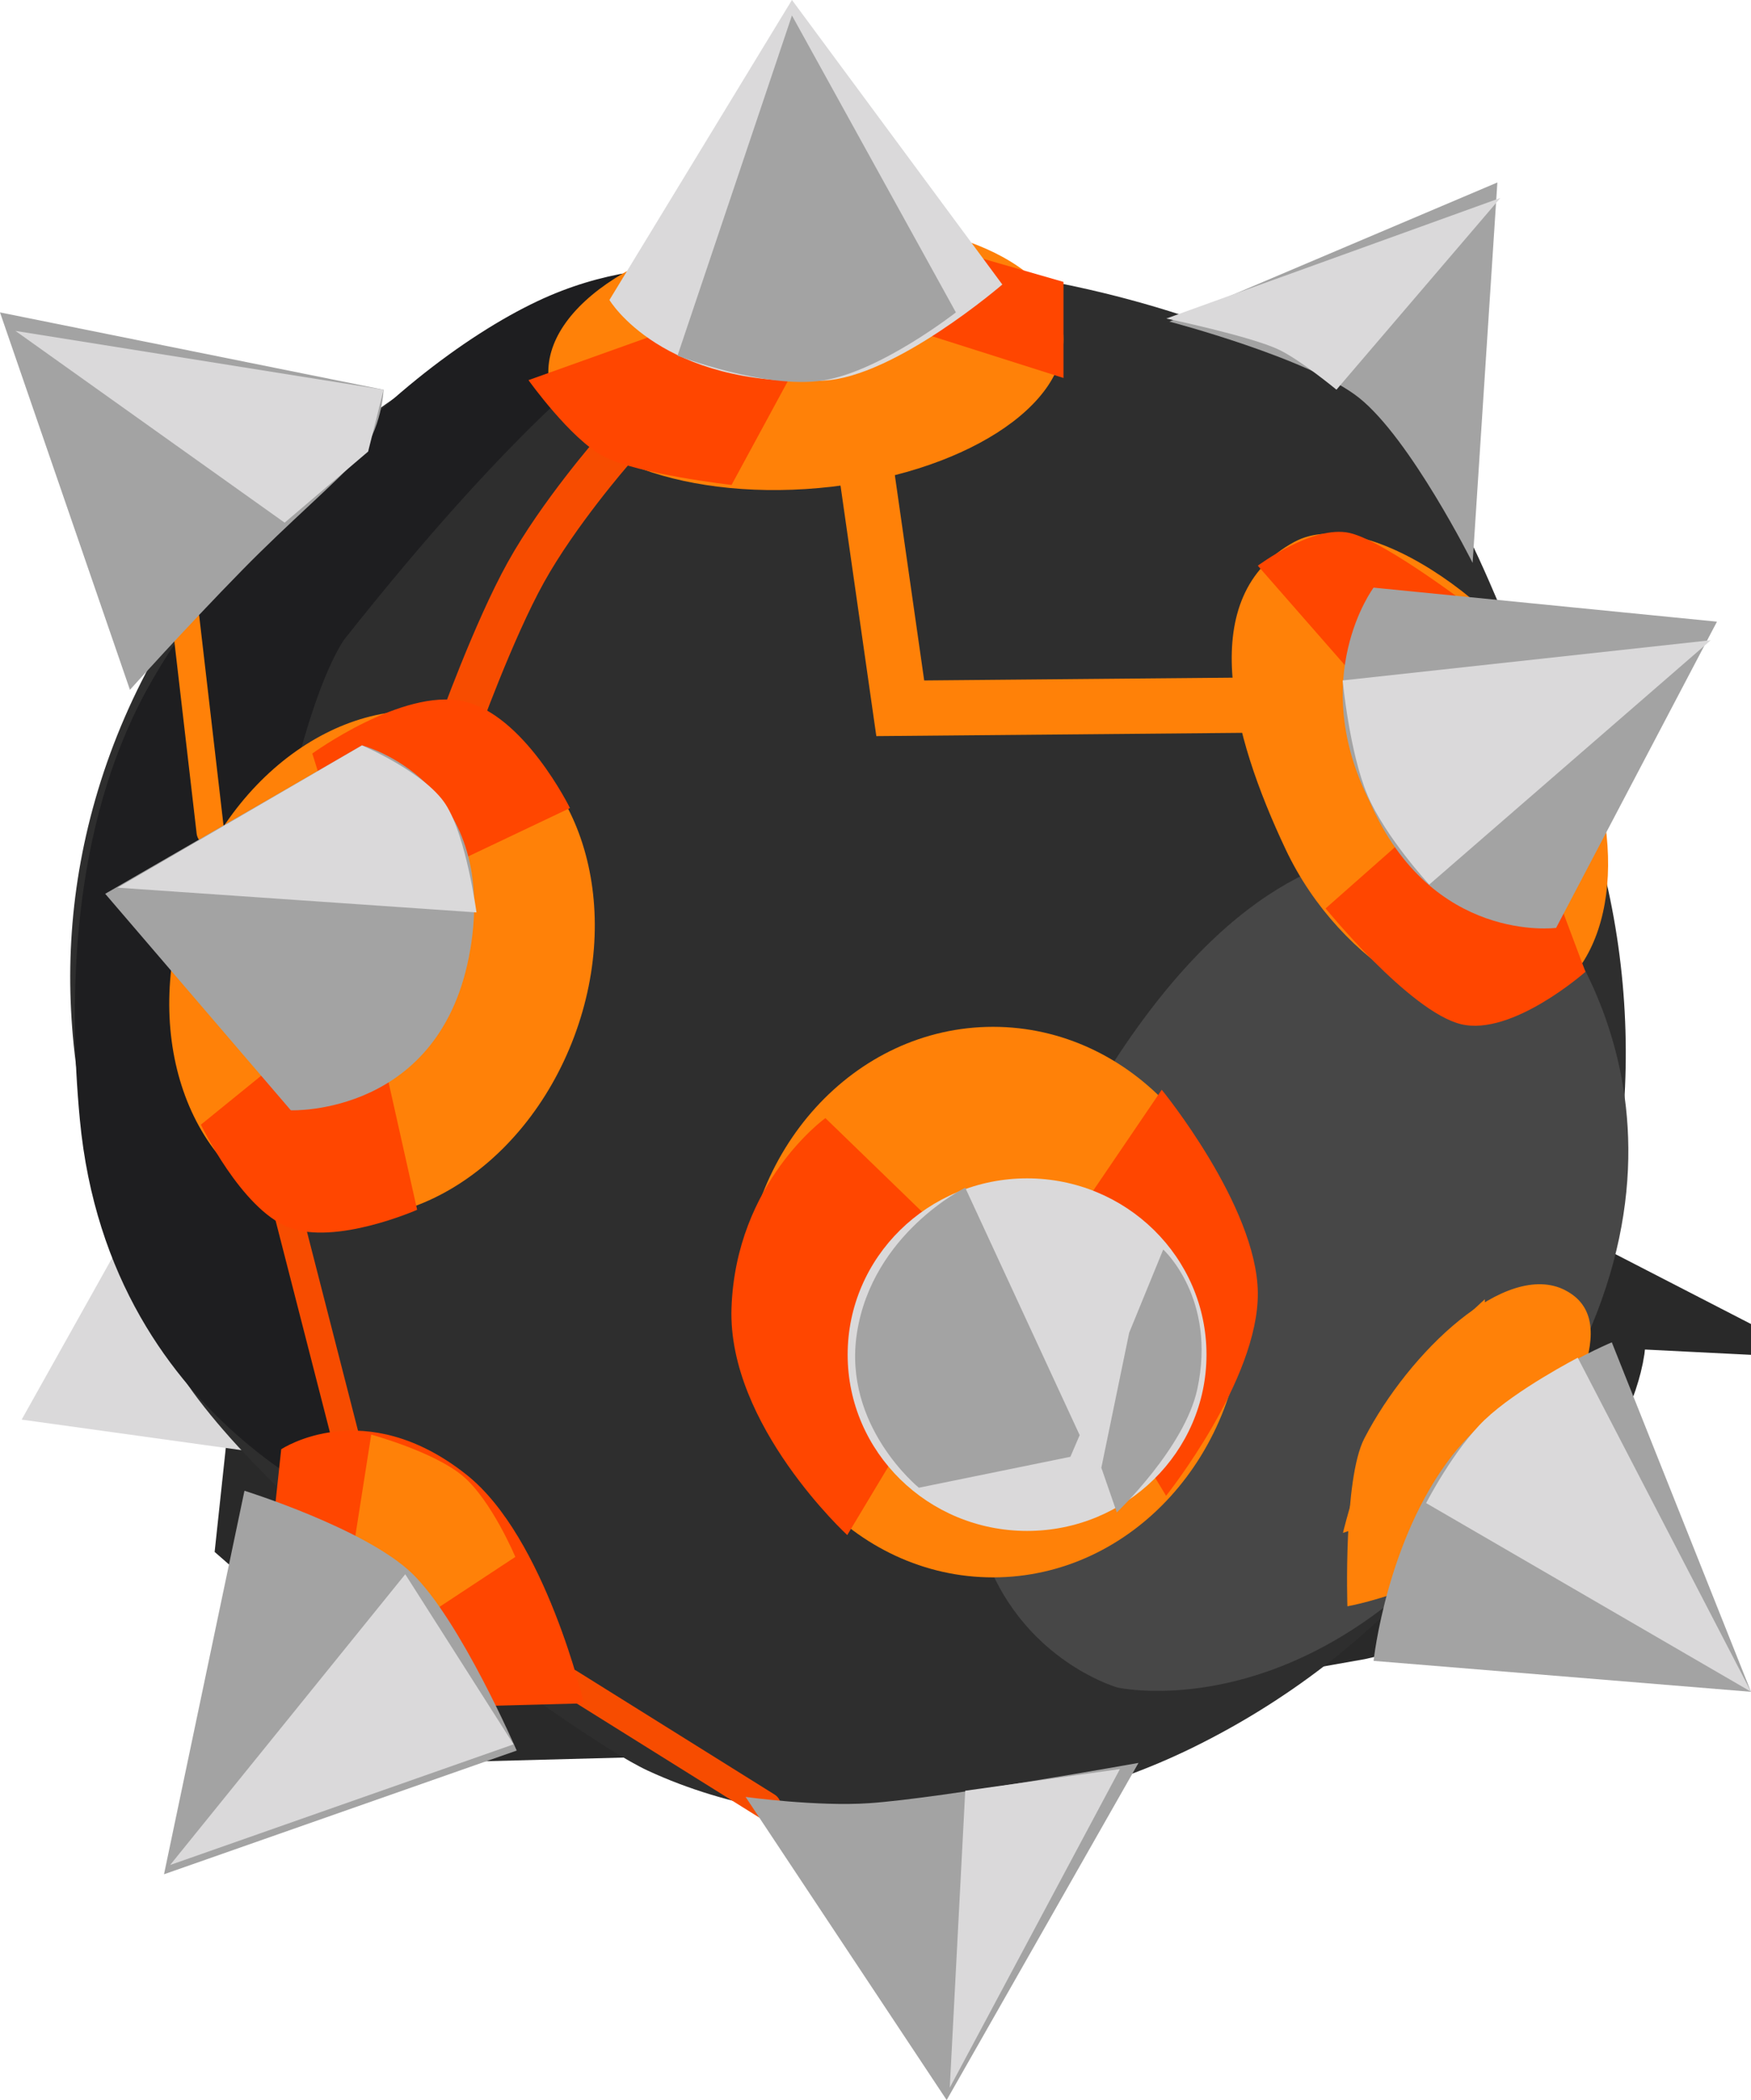 <svg version="1.1" xmlns="http://www.w3.org/2000/svg" xmlns:xlink="http://www.w3.org/1999/xlink" width="31.688" height="38.014" viewBox="0,0,31.688,38.014"><g transform="translate(-224.156,-160.993)"><g data-paper-data="{&quot;isPaintingLayer&quot;:true}" fill-rule="nonzero" stroke-linejoin="miter" stroke-miterlimit="10" stroke-dasharray="" stroke-dashoffset="0" style="mix-blend-mode: normal"><path d="M252.481,184.348c1.072,0.554 0.052,2.165 -0.76,3.737c-0.812,1.572 -3.181,1.984 -3.181,1.984c0,0 -0.076,-2.3 0.306,-3.038c0.812,-1.572 2.563,-3.237 3.636,-2.683z" fill="none" stroke="#292929" stroke-width="2" stroke-linecap="butt"/><path d="M232.759,191.878l-3.669,-3.204l0.155,-1.447c0,0 1.506,-1.011 3.359,0.465c1.418,1.129 2.119,4.134 2.119,4.134z" fill="none" stroke="#292929" stroke-width="2" stroke-linecap="round"/><path d="M228.579,187.25l-4.031,-0.56l1.848,-3.303z" fill="#dad9da" stroke="#000000" stroke-width="0" stroke-linecap="round"/><path d="M227.179,185.432c-1.646,-3.371 -2.285,-6.695 -1.251,-10.13c1.095,-3.634 3.842,-6.548 7.412,-8.291c4.947,-2.415 11.908,-1.059 15.348,1.115c1.798,1.137 2.497,3.815 3.471,5.811c3.387,6.938 0.503,15.31 -6.441,18.701c-3.013,1.471 -6.89,1.773 -9.843,0.404c-1.36,-0.63 -7.455,-5.068 -8.696,-7.61z" fill="#2e2e2e" stroke="#434343" stroke-width="0" stroke-linecap="butt"/><path d="M243.455,181.682c4.226,-7.939 8.368,-4.624 8.368,-4.624c0,0 3.444,3.459 0.808,8.647c-3.513,6.914 -8.253,5.834 -8.253,5.834c0,0 -5.366,-1.509 -0.923,-9.856z" fill="#474747" stroke="none" stroke-width="0" stroke-linecap="butt"/><path d="M238.284,166.091c0,0 -1.818,-1.206 -7.904,6.485c-0.768,1.161 -1.711,5.234 -1.485,8.117c0.348,4.441 2.238,7.903 2.238,7.903c0,0 -4.991,-1.604 -5.532,-7.337c-0.208,-2.199 -0.156,-5.255 1.194,-7.747c0.672,-1.241 1.668,-2.439 2.613,-3.348c1.45,-1.81 3.162,-3.098 4.474,-3.719c2.342,-1.108 4.403,-0.355 4.403,-0.355z" fill="#1e1e20" stroke="#000000" stroke-width="0" stroke-linecap="round"/><path d="M232.721,174.05c1.921,0.72 2.738,3.275 1.826,5.707c-0.912,2.432 -3.208,3.819 -5.129,3.099c-1.921,-0.72 -2.738,-3.275 -1.826,-5.707c0.912,-2.432 3.208,-3.819 5.129,-3.099z" fill="#ff8108" stroke="none" stroke-width="0" stroke-linecap="butt"/><path d="M242.127,179.58c2.505,0 4.535,2.231 4.535,4.983c0,2.752 -2.03,4.983 -4.535,4.983c-2.505,0 -4.535,-2.231 -4.535,-4.983c0,-2.752 2.03,-4.983 4.535,-4.983z" fill="#ff8108" stroke="none" stroke-width="0" stroke-linecap="butt"/><path d="M238.504,165.034c2.571,-0.232 4.76,0.652 4.891,1.976c0.13,1.324 -1.848,2.585 -4.419,2.817c-2.571,0.232 -4.76,-0.652 -4.891,-1.976c-0.13,-1.324 1.848,-2.585 4.419,-2.817z" fill="#ff8108" stroke="none" stroke-width="0" stroke-linecap="butt"/><path d="M252.481,184.348c1.072,0.554 0.052,2.165 -0.76,3.737c-0.812,1.572 -3.181,1.984 -3.181,1.984c0,0 -0.076,-2.3 0.306,-3.038c0.812,-1.572 2.563,-3.237 3.636,-2.683z" fill="#ff8108" stroke="none" stroke-width="0" stroke-linecap="butt"/><path d="M247.581,170.802c1.318,-0.715 4.098,1.265 5.09,3.362c0.992,2.096 0.697,4.315 -0.658,4.957c-1.355,0.642 -3.594,-0.65 -4.587,-2.746c-0.992,-2.096 -1.649,-4.595 0.154,-5.573z" fill="#ff8108" stroke="none" stroke-width="0" stroke-linecap="butt"/><path d="M232.74,187.853c0.945,0.845 1.201,2.1 0.573,2.803c-0.629,0.703 -1.904,0.588 -2.849,-0.257c-0.945,-0.845 -1.201,-2.1 -0.573,-2.803c0.629,-0.703 1.904,-0.588 2.849,0.257z" fill="#ff8108" stroke="none" stroke-width="0" stroke-linecap="butt"/><path d="M246.662,173.758l-6.214,0.056l-0.616,-4.311" fill="none" stroke="#ff8108" stroke-width="1" stroke-linecap="round"/><path d="M232.442,174.205c0,0 0.642,-1.794 1.232,-2.855c0.589,-1.061 1.568,-2.183 1.568,-2.183" fill="none" stroke="#f74c00" stroke-width="0.75" stroke-linecap="round"/><path d="M230.426,187.082l-1.12,-4.367" fill="none" stroke="#f74c00" stroke-width="0.5" stroke-linecap="round"/><path d="M227.963,176.053l-0.448,-3.863" fill="none" stroke="#ff8108" stroke-width="0.5" stroke-linecap="round"/><path d="M234.457,191.449l3.583,2.239" fill="none" stroke="#f74c00" stroke-width="0.5" stroke-linecap="round"/><path d="M244.759,192.905l-3.471,6.102l-3.639,-5.487c0,0 1.297,0.178 2.24,0.113c1.34,-0.093 4.871,-0.729 4.871,-0.729z" fill="#a3a3a3" stroke="#000000" stroke-width="0" stroke-linecap="round"/><path d="M245.319,166.815l5.935,-2.519l-0.448,6.886c0,0 -1.125,-2.247 -2.055,-2.988c-0.898,-0.715 -3.431,-1.379 -3.431,-1.379z" fill="#a3a3a3" stroke="#000000" stroke-width="0" stroke-linecap="round"/><path d="M226.507,173.478l-2.351,-6.83l6.942,1.4c0,0 -0.03,0.729 -0.454,1.219c-0.378,0.436 -1.255,1.178 -2.104,2.045c-1.036,1.058 -2.032,2.167 -2.032,2.167z" fill="#a3a3a3" stroke="#000000" stroke-width="0" stroke-linecap="round"/><path d="M241.344,198.783l0.28,-5.375l2.799,-0.392z" fill="#dad9da" stroke="#000000" stroke-width="0" stroke-linecap="round"/><path d="M248.342,168.047c0,0 -0.647,-0.535 -1.039,-0.723c-0.51,-0.245 -2.04,-0.565 -2.04,-0.565l6.046,-2.183z" fill="#dad9da" stroke="#000000" stroke-width="0" stroke-linecap="round"/><path d="M229.307,170.454l-4.871,-3.471l6.662,1.064l-0.28,1.12z" fill="#dad9da" stroke="#000000" stroke-width="0" stroke-linecap="round"/><path d="M232.759,191.878l-3.669,-3.204l0.155,-1.447c0,0 1.506,-1.011 3.359,0.465c1.418,1.129 2.119,4.134 2.119,4.134z" fill="#ff4600" stroke="#000000" stroke-width="0" stroke-linecap="round"/><path d="M230.558,188.977l0.316,-2.015c0,0 1.141,0.311 1.66,0.751c0.519,0.44 0.948,1.462 0.948,1.462l-1.739,1.146z" fill="#ff8108" stroke="#000000" stroke-width="0" stroke-linecap="round"/><path d="M234.471,175.62l-2.411,1.146l-0.948,3.478l0.593,2.648c0,0 -1.477,0.653 -2.332,0.316c-0.854,-0.337 -1.581,-1.857 -1.581,-1.857l1.897,-1.541l0.672,-3.399l-0.553,-1.778c0,0 1.625,-1.182 2.727,-0.948c1.102,0.234 1.936,1.936 1.936,1.936z" fill="#ff4600" stroke="#000000" stroke-width="0" stroke-linecap="round"/><path d="M245.259,188.069l-1.66,-2.727l-1.857,-0.316l-2.253,3.754c0,0 -2.167,-1.995 -2.095,-4.11c0.078,-2.273 1.699,-3.438 1.699,-3.438l2.569,2.49l1.344,0.198l2.174,-3.201c0,0 1.722,2.102 1.739,3.675c0.017,1.574 -1.66,3.675 -1.66,3.675z" fill="#ff4600" stroke="#000000" stroke-width="0" stroke-linecap="round"/><path d="M248.46,188.74c0,0 0.353,-1.482 0.869,-2.332c0.516,-0.849 1.699,-1.897 1.699,-1.897l0.04,3.359z" fill="#ff8108" stroke="#000000" stroke-width="0" stroke-linecap="round"/><path d="M248.144,177.438l2.371,-2.095l-3.596,-4.11c0,0 0.989,-0.743 1.66,-0.593c0.671,0.15 2.411,1.502 2.411,1.502l1.265,4.861l0.593,1.581c0,0 -1.326,1.174 -2.253,0.948c-0.927,-0.226 -2.45,-2.095 -2.45,-2.095z" fill="#ff4600" stroke="#000000" stroke-width="0" stroke-linecap="round"/><path d="M243.402,167.835l-4.229,-1.344l-1.778,3.28c0,0 -1.685,-0.191 -2.31,-0.514c-0.599,-0.309 -1.365,-1.383 -1.365,-1.383l7.074,-2.529l2.608,0.751z" fill="#ff4600" stroke="#000000" stroke-width="0" stroke-linecap="round"/><path d="M233.506,192.681l-6.382,2.239l1.456,-6.942c0,0 2.193,0.684 3.034,1.497c0.875,0.846 1.893,3.206 1.893,3.206z" fill="#a3a3a3" stroke="#000000" stroke-width="0" stroke-linecap="round"/><path d="M227.235,194.752l4.255,-5.263l1.96,3.079z" fill="#dad9da" stroke="#000000" stroke-width="0" stroke-linecap="round"/><path d="M242.743,182.323c1.793,0 3.247,1.429 3.247,3.191c0,1.762 -1.454,3.191 -3.247,3.191c-1.793,0 -3.247,-1.429 -3.247,-3.191c0,-1.762 1.454,-3.191 3.247,-3.191z" fill="#dad9da" stroke="none" stroke-width="0" stroke-linecap="butt"/><path d="M244.367,188.37l-0.28,-0.809l0.504,-2.444l0.616,-1.506c0,0 0.973,0.88 0.616,2.53c-0.23,1.064 -1.456,2.229 -1.456,2.229z" fill="#a3a3a3" stroke="#000000" stroke-width="0" stroke-linecap="round"/><path d="M249.014,191.057c0,0 0.232,-2.19 1.424,-3.719c0.972,-1.246 2.887,-2.047 2.887,-2.047l2.519,6.326z" fill="#a3a3a3" stroke="#000000" stroke-width="0" stroke-linecap="round"/><path d="M248.948,175.511c-1.145,-2.261 0.066,-3.881 0.066,-3.881l6.214,0.616l-2.911,5.543c0,0 -2.248,0.296 -3.369,-2.277z" fill="#a3a3a3" stroke="#000000" stroke-width="0" stroke-linecap="round"/><path d="M251.029,186.69c0.569,-0.545 1.68,-1.12 1.68,-1.12l3.135,6.046l-5.879,-3.415c0,0 0.495,-0.966 1.064,-1.512z" fill="#dad9da" stroke="#000000" stroke-width="0" stroke-linecap="round"/><path d="M248.902,175.381c-0.323,-0.761 -0.448,-2.071 -0.448,-2.071l6.662,-0.728l-5.095,4.423c0,0 -0.797,-0.862 -1.12,-1.624z" fill="#dad9da" stroke="#000000" stroke-width="0" stroke-linecap="round"/><path d="M240.784,187.922c0,0 -1.381,-1.115 -1.12,-2.799c0.281,-1.81 1.96,-2.631 1.96,-2.631l2.071,4.479l-0.168,0.392l-2.743,0.56z" fill="#a3a3a3" stroke="#000000" stroke-width="0" stroke-linecap="round"/><path d="M232.666,178.18c-0.508,3.022 -3.247,2.911 -3.247,2.911l-3.359,-3.919l4.647,-2.687c0,0 2.473,0.639 1.96,3.695z" fill="#a3a3a3" stroke="#000000" stroke-width="0" stroke-linecap="round"/><path d="M232.778,177.509l-6.494,-0.448l4.423,-2.575c0,0 1.136,0.484 1.512,1.064c0.376,0.58 0.56,1.96 0.56,1.96z" fill="#dad9da" stroke="#000000" stroke-width="0" stroke-linecap="round"/><path d="M235.185,166.423l3.303,-5.431l3.807,5.151c0,0 -1.947,1.681 -3.239,1.74c-2.926,0.134 -3.871,-1.46 -3.871,-1.46z" fill="#dad9da" stroke="#000000" stroke-width="0" stroke-linecap="round"/><path d="M236.417,167.431l2.071,-6.158l2.967,5.375c0,0 -1.365,1.069 -2.407,1.232c-1.043,0.162 -2.631,-0.448 -2.631,-0.448z" fill="#a3a3a3" stroke="#000000" stroke-width="0" stroke-linecap="round"/></g></g></svg>
